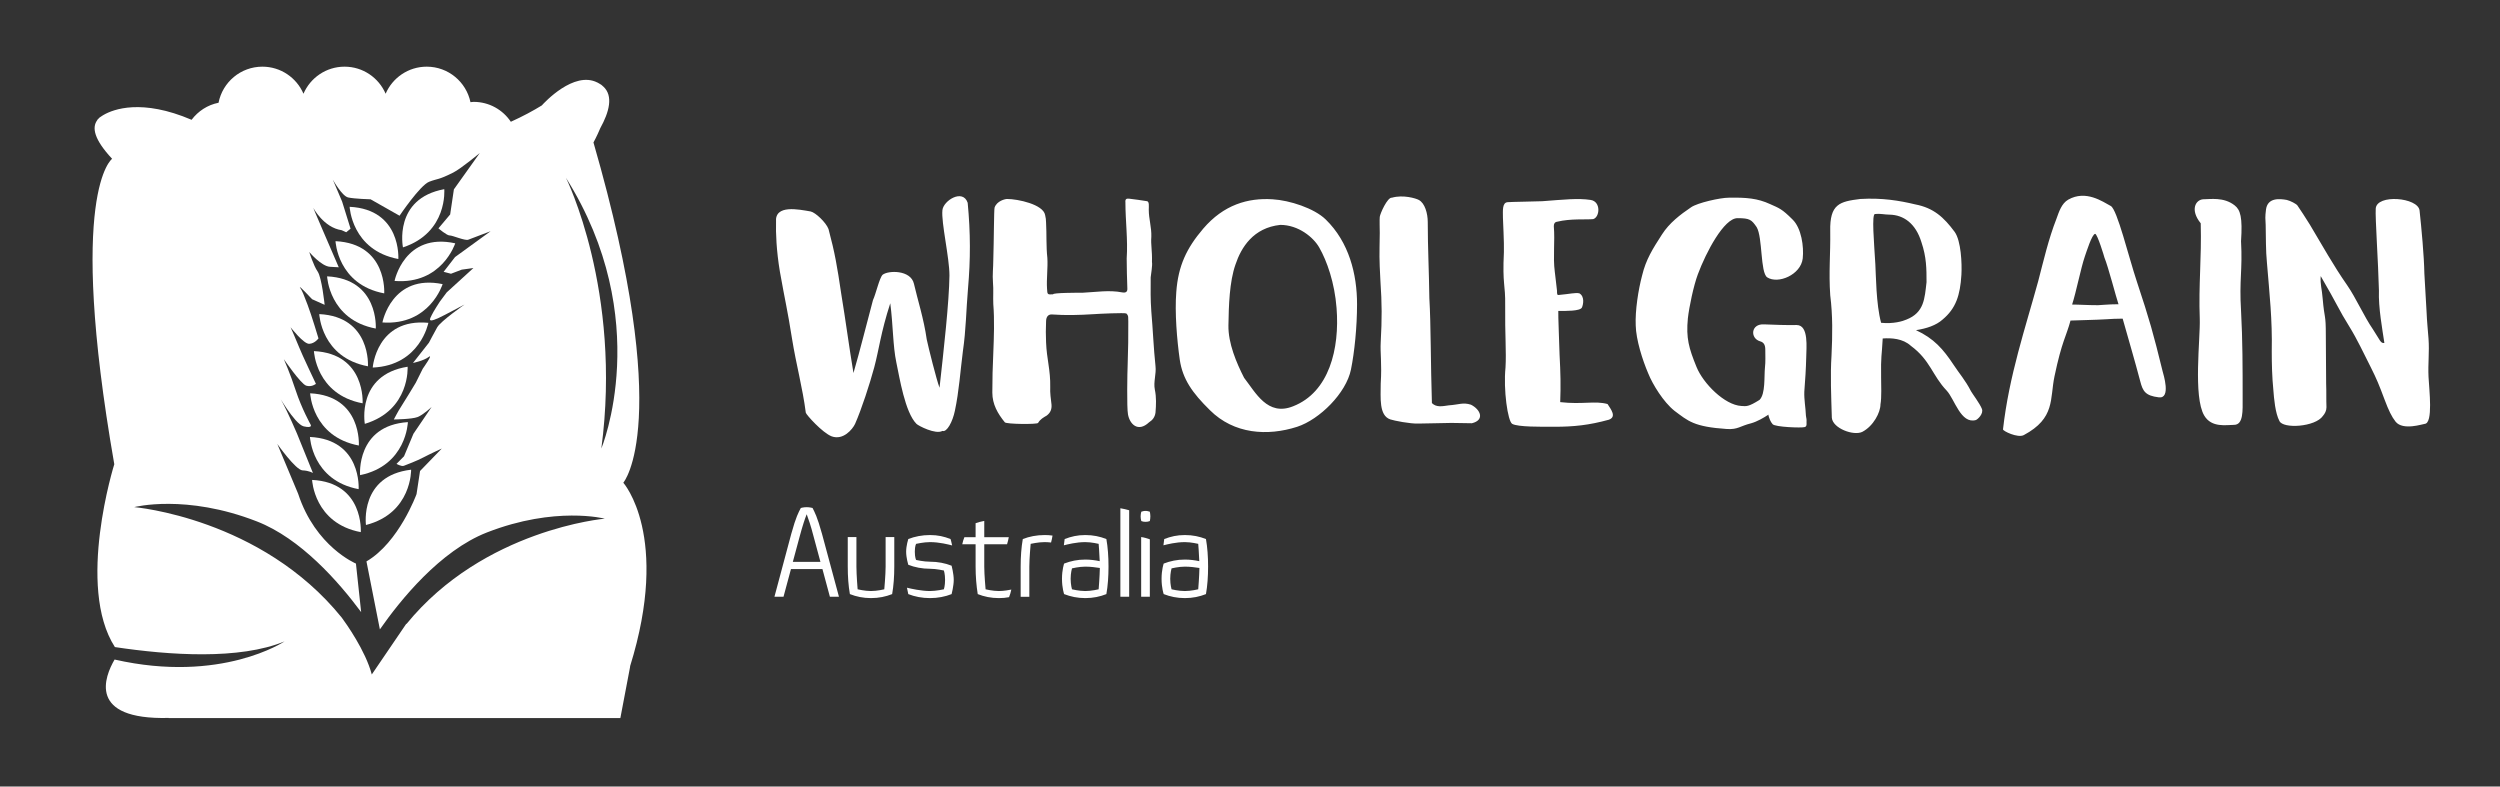 
		<svg width="3168.982" height="996.991" xmlns="http://www.w3.org/2000/svg" xmlns:xlink="http://www.w3.org/1999/xlink" version="1.1">
            <rect width="100%" height="100%" fill="#333333" stroke="none"/>
            <g transform="scale(8.449) translate(10, 10)">
				<defs id="SvgjsDefs1002"/><g id="main_text" rel="mainfill" name="main_text" xmlns:name="mainText_mainfill" fill="#FFFFFF" transform="translate(106.38, 5.596)"><path d="M17.184 29.904 c-1.44 4.464 -1.68 6.912 -2.4 9.6 c-0.672 2.496 -1.92 6.336 -2.88 8.496 c-0.384 0.816 -1.776 2.496 -3.504 1.872 c-1.392 -0.528 -3.84 -3.264 -3.888 -3.552 c-0.48 -3.744 -1.44 -7.2 -2.064 -11.088 c-0.72 -4.56 -1.008 -5.472 -1.824 -10.08 c-0.528 -3.168 -0.624 -5.856 -0.576 -7.44 c-0.24 -2.688 3.456 -1.872 5.184 -1.584 c0.72 0.144 2.304 1.632 2.688 2.64 c0.96 3.6 1.296 5.568 1.92 9.792 c0.624 3.744 1.2 8.112 1.824 11.808 c1.056 -3.648 1.872 -7.008 2.928 -10.944 c0.432 -0.912 0.96 -3.312 1.44 -3.792 c0.816 -0.672 4.224 -0.768 4.704 1.344 c0.528 2.304 1.488 5.28 1.92 8.352 c0.24 1.152 1.488 6.144 1.92 7.248 c0.624 -5.616 1.44 -12.816 1.488 -16.848 c0 -2.688 -1.248 -7.92 -1.056 -9.792 c0.144 -1.44 3.072 -3.264 3.792 -1.104 c0.432 4.512 0.432 8.496 0.048 12.864 c-0.288 3.36 -0.288 6.096 -0.768 9.408 c-0.384 2.976 -0.576 6 -1.2 8.928 c-0.336 1.632 -1.2 3.264 -1.872 3.024 c-1.008 0.576 -3.6 -0.768 -3.888 -1.056 c-1.728 -1.728 -2.544 -6.96 -3.024 -9.216 c-0.528 -2.496 -0.48 -5.616 -0.912 -8.88 z M34.704 14.256 c1.632 0 5.424 0.816 5.712 2.4 c0.096 0.384 0.144 0.768 0.144 1.152 c0.096 1.68 0 3.552 0.192 5.28 c0.096 1.392 -0.144 3.264 -0.048 4.608 c0.048 0.912 0.048 0.912 0.912 0.864 c-0.096 -0.24 3.744 -0.24 4.464 -0.24 c2.016 -0.096 3.936 -0.432 5.904 -0.048 c0.576 0.096 0.816 -0.096 0.768 -0.672 c-0.048 -1.344 -0.096 -3.12 -0.096 -4.416 c0.192 -2.832 -0.192 -5.616 -0.192 -8.448 c-0.048 -0.432 0.144 -0.576 0.528 -0.528 c0.576 0.048 2.112 0.288 2.736 0.384 c0.336 0.096 0.24 0.768 0.24 1.296 c0 1.344 0.432 2.64 0.384 4.032 c-0.096 1.248 0.144 2.016 0.096 3.792 c0.096 0.48 -0.144 1.824 -0.192 2.304 c0 2.016 -0.048 3.12 0.096 5.136 c0.24 2.736 0.336 5.472 0.624 8.16 c0.144 1.2 -0.336 2.4 -0.096 3.552 s0.192 2.304 0.096 3.456 c-0.096 0.672 -0.432 1.104 -0.96 1.44 c-1.68 1.584 -2.928 0.24 -3.168 -1.2 c-0.192 -1.008 -0.096 -6.384 -0.048 -7.392 c0.096 -3.84 0.096 -2.88 0.096 -6.528 c-0.048 -0.576 0.096 -0.816 -0.288 -1.2 c-0.192 -0.144 -4.272 0.048 -4.848 0.096 c-2.256 0.144 -4.272 0.192 -6.288 0.048 c-0.576 -0.048 -0.912 0.336 -0.912 1.056 c-0.048 1.056 -0.048 2.064 0 3.12 c0.096 2.544 0.672 4.128 0.624 6.72 c-0.048 0.864 0.096 1.776 0.192 2.64 c0.048 0.672 -0.144 1.2 -0.72 1.632 c-0.48 0.288 -0.96 0.528 -1.296 1.104 c-0.144 0.24 -4.8 0.192 -4.992 -0.096 c-1.056 -1.296 -1.872 -2.688 -1.872 -4.464 c0 -1.968 0.048 -3.936 0.144 -5.904 c0.096 -2.448 0.192 -4.944 0 -7.392 c-0.048 -1.056 0.048 -2.16 -0.048 -3.216 c-0.096 -1.152 0.048 -2.256 0.048 -3.36 c0.096 -3.024 0.096 -7.536 0.192 -7.872 c0.336 -1.008 1.584 -1.296 1.872 -1.296 z M87.216 30.048 c0 3.408 -0.384 7.2 -0.912 9.792 c-0.72 3.552 -4.704 7.488 -8.064 8.592 c-4.464 1.44 -9.504 1.104 -13.104 -2.496 c-2.64 -2.592 -4.08 -4.656 -4.512 -7.536 c-0.432 -3.024 -0.768 -7.104 -0.528 -10.176 c0.288 -3.936 1.536 -6.576 4.032 -9.504 c3.072 -3.6 6.72 -4.656 10.416 -4.416 c2.544 0.144 6.24 1.344 7.968 3.024 c3.504 3.408 4.704 8.208 4.704 12.72 z M75.696 18.144 c-4.032 0.432 -5.856 3.36 -6.72 5.952 c-0.912 2.592 -1.008 6.192 -1.056 9.12 c-0.048 2.688 1.2 5.616 2.352 7.872 c1.728 2.208 3.504 5.808 7.344 4.272 c5.424 -2.112 7.008 -8.64 6.528 -14.736 c-0.288 -3.792 -1.44 -7.056 -2.592 -9.072 c-0.864 -1.536 -3.12 -3.408 -5.856 -3.408 z M90.768 35.712 c0.192 -3.552 0.192 -5.664 -0.048 -9.216 c-0.192 -3.648 -0.144 -3.504 -0.096 -7.152 c0 -0.336 -0.048 -2.064 0 -2.4 c0.048 -0.48 1.152 -2.976 1.824 -2.88 c1.68 -0.48 3.6 0.096 4.032 0.336 c0.912 0.48 1.344 2.016 1.344 3.312 c0 3.84 0.192 7.488 0.24 11.424 c0.24 4.032 0.192 9.888 0.384 15.744 c0.672 0.672 1.536 0.48 2.544 0.336 c1.488 -0.096 2.112 -0.48 3.312 -0.096 c1.44 0.72 2.112 2.304 0.144 2.784 c-1.008 0 -2.064 -0.048 -3.072 -0.048 c-3.36 0.096 -1.44 0 -4.944 0.096 c-1.248 0.048 -3.648 -0.432 -4.224 -0.624 c-1.728 -0.576 -1.44 -3.264 -1.44 -5.376 c0.192 -3.072 -0.096 -4.56 0 -6.24 z M109.488 39.552 c0.144 -2.304 -0.096 -5.088 -0.048 -9.264 c0.048 -3.36 -0.432 -3.072 -0.192 -8.064 c0.048 -1.44 -0.144 -4.704 -0.144 -5.136 c0 -1.056 -0.144 -2.304 0.72 -2.352 c0.432 -0.048 4.176 -0.096 5.184 -0.144 c3.264 -0.24 5.328 -0.48 7.248 -0.192 c1.584 0.24 1.392 2.592 0.384 2.88 c-1.104 0.096 -3.408 -0.096 -5.376 0.384 c-0.384 0.048 -0.528 0.288 -0.528 0.672 c0.192 2.304 -0.144 4.608 0.144 6.816 c0.096 0.576 0.24 2.256 0.336 2.88 c0 0.48 0 0.672 0.288 0.624 c1.632 -0.144 2.496 -0.384 3.072 -0.24 c0.816 0.48 0.576 1.68 0.384 2.112 c-0.24 0.576 -2.448 0.528 -3.552 0.528 c-0.048 0.096 0.192 6.288 0.192 6.576 c0.144 2.736 0.192 4.56 0.096 7.104 c3.36 0.384 5.232 -0.24 7.104 0.288 c0.528 0.816 1.392 1.92 0.192 2.352 c-2.976 0.816 -5.232 1.056 -8.16 1.056 c-2.016 0 -5.472 0.048 -6.336 -0.432 c-0.672 -0.384 -1.344 -5.136 -1.008 -8.448 z M153.168 33.168 c1.872 0 1.44 3.504 1.44 4.8 c-0.048 1.872 -0.144 3.312 -0.288 5.184 c-0.048 1.2 0.192 2.4 0.24 3.6 c0 0.192 0.096 0.432 0.096 0.672 c-0.048 0.384 0.144 0.96 -0.288 1.056 c-0.48 0.144 -4.416 0 -4.8 -0.432 c-0.336 -0.384 -0.48 -0.816 -0.624 -1.296 l0 -0.144 c-0.72 0.48 -1.728 1.056 -2.592 1.296 c-1.728 0.432 -1.968 0.96 -3.648 0.864 c-4.992 -0.336 -5.808 -1.2 -7.872 -2.736 c-1.632 -1.296 -3.264 -3.936 -3.936 -5.616 c-0.864 -2.016 -1.824 -5.04 -1.872 -7.2 c-0.096 -2.208 0.384 -5.328 0.96 -7.488 c0.576 -2.4 1.584 -3.984 2.976 -6.144 c1.104 -1.728 2.736 -2.976 4.368 -4.08 c0.96 -0.672 4.368 -1.44 5.664 -1.44 c2.64 -0.048 4.32 0.096 6.192 0.96 c1.392 0.624 1.776 0.72 3.36 2.304 c1.344 1.296 1.728 4.08 1.536 5.856 c-0.288 2.448 -3.696 3.888 -5.328 2.832 c-1.056 -0.72 -0.672 -6 -1.584 -7.536 c-0.768 -1.104 -1.008 -1.344 -2.88 -1.344 c-2.016 0 -4.704 5.088 -5.952 8.448 c-0.624 1.68 -1.296 4.848 -1.488 6.576 c-0.288 2.976 0.144 4.464 1.296 7.296 c1.008 2.496 4.224 5.712 6.72 5.856 c0.768 0.048 1.056 0.144 2.736 -0.912 c0.912 -0.912 0.672 -3.504 0.816 -4.896 c0.096 -0.72 0.048 -1.92 0.048 -2.64 s-0.24 -1.104 -0.768 -1.248 c-1.536 -0.432 -1.44 -2.688 0.624 -2.544 c1.008 0.048 3.84 0.144 4.848 0.096 z M162.72 14.256 c3.264 -0.192 5.856 0.24 8.256 0.816 c2.736 0.528 4.272 1.92 5.904 4.128 c0.96 1.344 1.104 4.752 1.008 6.432 c-0.192 3.072 -0.816 5.04 -2.832 6.72 c-0.96 0.864 -2.4 1.344 -3.984 1.584 c2.688 1.248 4.08 2.832 5.664 5.232 c0.816 1.248 1.728 2.256 2.592 3.936 c0.144 0.288 1.344 1.872 1.632 2.64 c0.288 0.72 -0.624 1.584 -0.912 1.68 c-2.256 0.624 -3.168 -3.12 -4.368 -4.416 c-2.16 -2.256 -2.448 -4.56 -5.376 -6.72 c-1.2 -1.104 -2.928 -1.2 -4.224 -1.104 c-0.144 2.784 -0.288 2.448 -0.24 5.856 c0 1.104 0.096 2.976 -0.096 4.032 c0 1.2 -1.056 3.264 -2.736 4.128 c-1.296 0.624 -4.416 -0.528 -4.56 -2.112 c-0.096 -3.312 -0.24 -6.336 -0.048 -9.36 c0.144 -3.024 0.192 -6 -0.192 -9.024 c-0.24 -3.504 0.048 -6.144 0 -9.6 c-0.096 -4.128 1.44 -4.464 4.512 -4.848 z M165.84 32.832 c1.824 0.192 3.264 -0.24 3.792 -0.48 c2.688 -1.056 2.736 -3.168 3.024 -5.616 c0 -1.968 0 -3.744 -0.768 -6 c-0.864 -2.832 -2.688 -4.08 -4.752 -4.128 c-0.768 0 -1.44 -0.192 -2.208 -0.096 c-0.528 0 -0.144 4.224 0.048 7.536 c0.096 1.536 0.096 5.952 0.864 8.784 z M208.08 40.128 c0.096 0.384 1.296 4.128 -0.576 3.888 c-2.016 -0.24 -2.4 -0.912 -2.784 -2.4 c-0.864 -3.264 -1.584 -5.664 -2.64 -9.408 c-1.008 0 -1.68 0.048 -2.496 0.096 c-1.488 0.096 -4.32 0.144 -5.328 0.192 c-0.624 2.352 -1.296 3.072 -2.4 8.352 c-0.72 3.408 0.144 6.288 -4.608 8.832 c-0.912 0.48 -3.168 -0.624 -3.12 -0.864 c0.912 -8.064 3.36 -15.216 5.28 -22.224 c0.816 -3.12 1.536 -6.288 2.736 -9.36 c0.384 -1.056 0.768 -2.304 1.776 -2.88 c2.64 -1.488 5.136 0.288 6.384 0.96 c0.96 0.528 2.688 7.68 3.888 11.28 c1.968 5.952 2.448 7.68 3.888 13.536 z M198.384 30.192 c0.336 0 1.584 -0.144 3.072 -0.144 c-0.336 -0.96 -1.536 -5.616 -2.112 -7.008 c0 -0.048 -1.056 -3.552 -1.392 -3.552 c-0.48 0.048 -1.296 2.688 -1.536 3.36 c-0.624 1.824 -1.296 5.328 -1.92 7.248 c1.104 0 2.256 0.096 3.888 0.096 z M220.08 44.112 c0 1.872 0.144 4.032 -1.296 4.032 c-1.104 0 -3.36 0.48 -4.464 -1.392 c-1.68 -2.832 -0.576 -11.568 -0.672 -14.496 c-0.192 -5.184 0.288 -9.072 0.144 -14.352 c-1.632 -2.016 -0.768 -3.504 0.336 -3.6 c1.056 0 3.12 -0.384 4.752 0.912 c0.864 0.672 1.2 1.776 0.96 5.376 c0.24 4.368 -0.288 5.808 0 10.416 c0.24 4.464 0.24 8.544 0.24 13.104 z M223.584 15.84 c0.24 -1.824 2.064 -1.632 3.12 -1.44 c0.576 0.144 1.392 0.576 1.584 0.816 c0.576 0.864 1.104 1.632 1.872 2.88 c1.872 3.12 3.504 6.096 5.616 9.12 c1.296 1.872 2.544 4.704 3.84 6.576 c1.104 1.68 1.152 2.16 1.728 2.064 c-0.288 -1.968 -0.912 -5.28 -0.816 -7.872 c-0.096 -4.128 -0.576 -10.992 -0.48 -12.288 c0.144 -2.208 6.336 -1.68 6.576 0.288 c0.288 2.688 0.672 6.768 0.72 9.456 c0.096 1.968 0.24 3.888 0.336 5.856 c0.048 1.296 0.192 2.64 0.288 3.936 c0.144 1.92 -0.096 3.792 0 5.712 c0.096 1.968 0.72 6.96 -0.576 7.056 c-0.24 0 -3.264 1.056 -4.368 -0.336 c-0.576 -0.72 -1.056 -1.728 -1.632 -3.264 c-0.864 -2.304 -1.2 -3.12 -2.064 -4.848 c-1.104 -2.16 -2.016 -4.176 -3.264 -6.192 c-1.536 -2.448 -1.776 -3.264 -4.272 -7.536 c-0.096 1.248 0.192 1.968 0.288 3.312 c0.288 3.36 0.48 2.208 0.48 5.568 c0 2.4 0.048 4.848 0.048 7.296 c0.048 1.152 0 2.304 0.048 3.504 c0 0.528 -0.24 0.96 -0.528 1.296 c-1.152 1.68 -6 1.968 -6.528 0.768 c-0.624 -1.152 -0.816 -3.36 -0.912 -4.656 c-0.192 -1.92 -0.24 -3.888 -0.24 -5.808 c0.096 -4.8 -0.336 -8.544 -0.72 -13.248 c-0.192 -1.92 -0.144 -3.84 -0.192 -5.712 c-0.048 -0.912 -0.096 -1.152 0.048 -2.304 z"/></g><g id="slogan_text" rel="mainfill" name="slogan_text" xmlns:name="sloganText_mainfill" fill="#FFFFFF" transform="translate(105.748, 59.532)"><path d="M8.76 20 c-0.26 -0.92 -0.68 -2.52 -1.12 -4.16 l-4.72 0 l-1.12 4.16 l-1.36 0 c0.42 -1.62 1.9 -7.14 2.52 -9.42 c0.74 -2.66 1.08 -3.2 1.44 -3.9 c0 0 0.4 -0.12 0.88 -0.12 c0.46 0 0.88 0.12 0.88 0.12 c0.34 0.7 0.68 1.24 1.42 3.9 l2.54 9.42 l-1.36 0 z M3.2 14.76 l4.14 0 c-0.38 -1.46 -0.76 -2.86 -1.02 -3.78 c-0.42 -1.64 -0.78 -2.66 -1.04 -3.36 c-0.28 0.7 -0.62 1.72 -1.06 3.36 z M17.12 11.04 l1.3 0 l0 4.42 c0 1.5 -0.1 2.9 -0.32 4.14 c-0.96 0.38 -2 0.6 -3.18 0.6 c-1.16 0 -2.2 -0.22 -3.16 -0.6 c-0.22 -1.24 -0.32 -2.64 -0.32 -4.14 l0 -4.42 l1.3 0 l0 4.44 c0 1.2 0.18 3.4 0.18 3.4 s1.08 0.26 2 0.26 c0.94 0 2 -0.26 2 -0.26 s0.2 -2.2 0.2 -3.4 l0 -4.44 z M23.78 15.8 c-1.18 0 -2.3 -0.22 -3.26 -0.6 c0 0 -0.32 -1.04 -0.32 -1.96 c0 -0.9 0.32 -1.9 0.32 -1.9 c0.96 -0.38 2.08 -0.6 3.26 -0.6 s2.12 0.22 3.08 0.6 c0 0 0.14 0.42 0.24 0.96 c-0.54 -0.14 -1.92 -0.5 -3.32 -0.5 c-0.94 0 -2.08 0.26 -2.08 0.26 s-0.2 0.28 -0.2 1.18 c0 0.92 0.2 1.24 0.2 1.24 s1.14 0.26 2.08 0.26 c1.18 0 2.28 0.22 3.24 0.6 c0 0 0.32 1.22 0.32 2.12 c0 0.92 -0.32 2.14 -0.32 2.14 c-0.96 0.38 -2.06 0.6 -3.24 0.6 s-2.3 -0.22 -3.26 -0.6 c0 0 -0.1 -0.42 -0.2 -0.96 c0.56 0.14 2.14 0.5 3.46 0.5 c0.92 0 2.08 -0.26 2.08 -0.26 s0.18 -0.52 0.18 -1.42 c0 -0.88 -0.18 -1.4 -0.18 -1.4 s-1.16 -0.26 -2.08 -0.26 z M34.12 19.14 c0.74 0 1.56 -0.16 1.86 -0.22 c-0.08 0.4 -0.2 0.78 -0.34 1.14 c-0.48 0.1 -0.98 0.14 -1.52 0.14 c-1.18 0 -2.22 -0.22 -3.18 -0.6 c-0.2 -1.24 -0.32 -2.64 -0.32 -4.14 l0 -3.34 l-2 0 c0.08 -0.38 0.18 -0.74 0.32 -1.06 l1.68 0 l0 -2.1 c0.42 -0.14 0.84 -0.26 1.3 -0.34 l0 2.44 l3.68 0 c-0.06 0.36 -0.16 0.72 -0.26 1.06 l-3.42 0 l0 3.36 c0 1.2 0.2 3.4 0.2 3.4 s1.06 0.26 2 0.26 z M40.96 10.74 c0.4 0 0.8 0.02 1.2 0.08 c-0.06 0.36 -0.12 0.7 -0.22 1.04 c-0.32 -0.04 -0.66 -0.06 -0.98 -0.06 c-0.94 0 -2.08 0.26 -2.08 0.26 s-0.2 2.2 -0.2 3.4 l0 4.54 l-1.3 0 l0 -4.54 c0 -1.48 0.1 -2.88 0.32 -4.12 c0.96 -0.38 2.08 -0.6 3.26 -0.6 z M50.24 11.34 c0.22 1.24 0.32 2.64 0.32 4.12 c0 1.5 -0.1 2.9 -0.32 4.14 c-0.96 0.38 -1.98 0.6 -3.16 0.6 s-2.2 -0.22 -3.18 -0.6 c0 0 -0.32 -0.9 -0.32 -2.3 c0 -1.38 0.32 -2.28 0.32 -2.28 c0.98 -0.38 2 -0.6 3.18 -0.6 c0.74 0 1.52 0.1 2.16 0.24 c-0.04 -1.18 -0.16 -2.6 -0.16 -2.6 s-1.08 -0.26 -2 -0.26 c-1.36 0 -2.66 0.34 -3.22 0.48 l0.12 -0.94 c0.98 -0.38 1.92 -0.6 3.1 -0.6 s2.2 0.22 3.16 0.6 z M47.08 19.14 c0.92 0 2 -0.26 2 -0.26 s0.16 -1.94 0.18 -3.2 c-0.64 -0.1 -1.42 -0.2 -2.18 -0.2 c-0.94 0 -2 0.26 -2 0.26 s-0.2 0.68 -0.2 1.56 c0 0.9 0.2 1.58 0.2 1.58 s1.06 0.26 2 0.26 z M52.34 20 l0 -13.28 c0.46 0.08 0.9 0.18 1.32 0.3 l0 12.98 l-1.32 0 z M56.76 7.24 c0.04 0.26 0.08 0.4 0.08 0.7 s-0.04 0.46 -0.08 0.7 c-0.26 0.08 -0.34 0.12 -0.64 0.12 c-0.32 0 -0.4 -0.04 -0.64 -0.12 c-0.06 -0.24 -0.1 -0.4 -0.1 -0.7 s0.04 -0.44 0.1 -0.7 c0.24 -0.06 0.32 -0.12 0.64 -0.12 c0.3 0 0.38 0.06 0.64 0.12 z M56.76 11.38 l0 8.62 l-1.3 0 l0 -8.96 c0.46 0.06 0.9 0.2 1.3 0.34 z M65.18 11.34 c0.22 1.24 0.32 2.64 0.32 4.12 c0 1.5 -0.1 2.9 -0.32 4.14 c-0.96 0.38 -1.98 0.6 -3.16 0.6 s-2.2 -0.22 -3.18 -0.6 c0 0 -0.32 -0.9 -0.32 -2.3 c0 -1.38 0.32 -2.28 0.32 -2.28 c0.98 -0.38 2 -0.6 3.18 -0.6 c0.74 0 1.52 0.1 2.16 0.24 c-0.04 -1.18 -0.16 -2.6 -0.16 -2.6 s-1.08 -0.26 -2 -0.26 c-1.36 0 -2.66 0.34 -3.22 0.48 l0.12 -0.94 c0.98 -0.38 1.92 -0.6 3.1 -0.6 s2.2 0.22 3.16 0.6 z M62.02 19.14 c0.92 0 2 -0.26 2 -0.26 s0.16 -1.94 0.18 -3.2 c-0.64 -0.1 -1.42 -0.2 -2.18 -0.2 c-0.94 0 -2 0.26 -2 0.26 s-0.2 0.68 -0.2 1.56 c0 0.9 0.2 1.58 0.2 1.58 s1.06 0.26 2 0.26 z"/></g><g id="SvgjsG1010" rel="mainfill" name="symbol" xmlns:name="symbol_mainfill" fill="#FFFFFF" transform="translate(-13.397, -9.437) scale(1.166)"><path xmlns="http://www.w3.org/2000/svg" d="M50.257,46.649c0,0,0.424-6.388-6.264-6.717C43.993,39.932,44.246,45.522,50.257,46.649z"/><path xmlns="http://www.w3.org/2000/svg" d="M61.488,30.824c-6.542-1.435-7.808,4.841-7.808,4.841C59.776,36.153,61.488,30.824,61.488,30.824z"/><path xmlns="http://www.w3.org/2000/svg" d="M49.853,54.055c5.855-1.763,5.508-7.35,5.508-7.35C48.747,47.749,49.853,54.055,49.853,54.055z"/><path xmlns="http://www.w3.org/2000/svg" d="M51.264,41.792c0,0,0.426-6.387-6.262-6.718C45.001,35.074,45.255,40.666,51.264,41.792z"/><path xmlns="http://www.w3.org/2000/svg" d="M52.35,37.265c0,0,0.425-6.386-6.267-6.717C46.083,30.548,46.337,36.139,52.35,37.265z"/><path xmlns="http://www.w3.org/2000/svg" d="M60.078,23.858c-6.586,1.216-5.316,7.49-5.316,7.49C60.569,29.433,60.078,23.858,60.078,23.858z"/><path xmlns="http://www.w3.org/2000/svg" d="M50.871,46.811c6.111-0.259,7.159-5.756,7.159-5.756C51.362,40.427,50.871,46.811,50.871,46.811z"/><path xmlns="http://www.w3.org/2000/svg" d="M52.119,41.008c6.102,0.418,7.747-4.933,7.747-4.933C53.31,34.72,52.119,41.008,52.119,41.008z"/><path xmlns="http://www.w3.org/2000/svg" d="M54.167,32.845c0,0,0.423-6.387-6.266-6.718C47.901,26.127,48.157,31.718,54.167,32.845z"/><path xmlns="http://www.w3.org/2000/svg" d="M55.812,59.953c-6.653,0.769-5.811,7.115-5.811,7.115C55.924,65.549,55.812,59.953,55.812,59.953z"/><path xmlns="http://www.w3.org/2000/svg" d="M55.395,53.831c-6.683,0.442-6.15,6.822-6.15,6.822C55.233,59.425,55.395,53.831,55.395,53.831z"/><path xmlns="http://www.w3.org/2000/svg" d="M49.085,56.842c0,0,0.424-6.391-6.264-6.719C42.821,50.123,43.074,55.714,49.085,56.842z"/><path xmlns="http://www.w3.org/2000/svg" d="M49.569,51.41c0,0,0.426-6.386-6.264-6.717C43.306,44.693,43.559,50.285,49.569,51.41z"/><path xmlns="http://www.w3.org/2000/svg" d="M43.071,61.268c0,0,0.253,5.592,6.265,6.718C49.335,67.985,49.76,61.599,43.071,61.268z"/><path xmlns="http://www.w3.org/2000/svg" d="M49.059,62.457c0,0,0.425-6.388-6.264-6.717C42.795,55.74,43.051,61.331,49.059,62.457z"/><path xmlns="http://www.w3.org/2000/svg" d="M83.114,61.629c0,0,6.599-7.617-3.84-43.781c0,0,0.435-0.781,0.879-1.843c1.133-2.049,1.716-4.152,0.38-5.36  c-0.004-0.004-0.007-0.004-0.011-0.007c-0.138-0.151-0.314-0.273-0.515-0.377c-0.07-0.044-0.138-0.082-0.209-0.119  c-0.01-0.003-0.018-0.008-0.032-0.012c-3.015-1.523-6.823,2.599-7.138,2.953c-1.08,0.667-2.422,1.394-3.985,2.103  c-1.032-1.543-2.787-2.561-4.784-2.561c-0.141,0-0.272,0.031-0.409,0.042c-0.546-2.61-2.86-4.572-5.632-4.572  c-2.371,0-4.403,1.435-5.285,3.482c-0.882-2.047-2.914-3.482-5.285-3.482c-2.373,0-4.404,1.435-5.286,3.482  c-0.882-2.047-2.914-3.482-5.286-3.482c-2.797,0-5.125,1.996-5.643,4.643c-1.416,0.278-2.631,1.084-3.468,2.193  c-6.417-2.74-10.051-1.358-11.305-0.638c-0.071,0.037-0.132,0.077-0.196,0.119c-0.206,0.128-0.344,0.23-0.344,0.23l-0.087,0.091  c-0.055,0.052-0.107,0.105-0.158,0.164l-0.064,0.067l0.019,0.012c-0.713,0.939-0.425,2.473,1.909,4.974  c0,0-5.847,4.178,0.279,39.299c0,0-4.939,15.743,0.078,23.526c7.018,1.056,16.031,1.667,21.835-0.733c0,0-8.135,5.463-21.873,2.337  c-1.279,2.19-3.532,7.78,6.968,7.514l-0.031,0.018h58.139l1.26-6.628l-0.015-0.017C89.208,68.474,83.114,61.629,83.114,61.629z   M55.212,79.807l-0.017-0.037l-4.444,6.532c-0.805-3.06-3.319-6.579-3.862-7.314C36.528,66.155,20.185,64.767,20.185,64.767  s6.629-1.729,15.782,1.841c5.623,2.193,10.488,7.72,13.416,11.668l-0.671-6.245c0,0-5.204-2.159-7.435-8.981l-2.682-6.406  c0,0,2.375,3.356,3.241,3.395c0.864,0.033,1.344,0.338,1.344,0.338l-2.049-5.064c0,0-1.159-2.725-1.938-4.133  c-0.78-1.409,1.6,2.922,2.799,3.197c1.2,0.272,0.893-0.219,0.893-0.219s-1.17-2.111-1.914-4.384  c-0.743-2.276-1.539-4.044-1.539-4.044s2.187,3.187,2.879,3.408c0.695,0.225,1.253-0.231,1.253-0.231s-1.86-3.919-2.142-4.665  c-0.285-0.744-1.119-2.618-1.119-2.618s1.676,2.162,2.394,2.131c0.719-0.029,1.196-0.696,1.196-0.696s-0.879-2.953-1.407-4.336  c-0.525-1.382-0.647-1.703-0.957-2.194c-0.308-0.492,1.541,1.486,1.541,1.486l1.614,0.723c0,0-0.363-3.515-0.9-4.285  c-0.537-0.771-1.077-2.512-1.077-2.512s1.553,1.844,2.672,1.904c1.122,0.062,1.122,0.062,1.122,0.062s-1.119-2.618-2.076-4.811  c-0.957-2.193-1.2-2.832-1.2-2.832s1.332,2.538,3.65,2.872l0.588,0.264l0.557-0.456l-1.083-3.484l-1.2-2.832  c0,0,1.17,2.112,1.971,2.295c0.799,0.183,2.891,0.239,2.891,0.239l3.726,2.113c0,0,2.646-3.93,3.817-4.375  c1.162-0.443,1.11-0.189,3.082-1.174c1.021-0.511,3.425-2.521,3.425-2.521l-3.332,4.677l-0.479,3.227L59.327,28.9  c0,0,1.084,0.928,1.441,0.913c0.362-0.016,1.977,0.709,2.4,0.547c0.427-0.161,2.875-1.093,2.875-1.093l-4.579,3.327l-1.47,1.899  l0.948,0.248l1.382-0.527l1.504-0.208l-3.436,3.134l-0.886,1.19c0,0-0.847,1.296-1.045,1.736c-0.196,0.44-0.845,1.297,1.692-0.033  c2.536-1.334,2.536-1.334,2.536-1.334s-3.076,2.149-3.514,2.924c-0.435,0.773-1.069,1.987-1.069,1.987l-2.053,2.61  c0,0,1.36-0.273,2.021-0.771c0.666-0.495-0.764,1.51-0.764,1.51l-0.897,1.804c0,0-1.718,2.844-1.953,3.179  c-0.239,0.333-0.872,1.549-0.872,1.549s2.305-0.023,3.049-0.308c0.743-0.283,1.815-1.303,1.815-1.303l-2.34,3.45l-1.211,2.896  l-0.968,0.978c0,0,0.628,0.37,0.947,0.248c0.319-0.121,1.702-0.646,2.513-1.078c0.811-0.43,2.365-1.142,2.365-1.142l-2.797,2.89  l-0.451,2.973c0,0-2.26,6.219-6.444,8.66l1.727,8.747c2.624-3.757,7.742-10.117,13.79-12.479c8.788-3.424,15.149-1.768,15.149-1.768  S65.164,67.602,55.212,79.807z M80.287,57.232c2.697-20.305-4.554-34.838-4.554-34.838C87.2,40.607,80.287,57.232,80.287,57.232z"/></g>
			</g>
		</svg>
    
